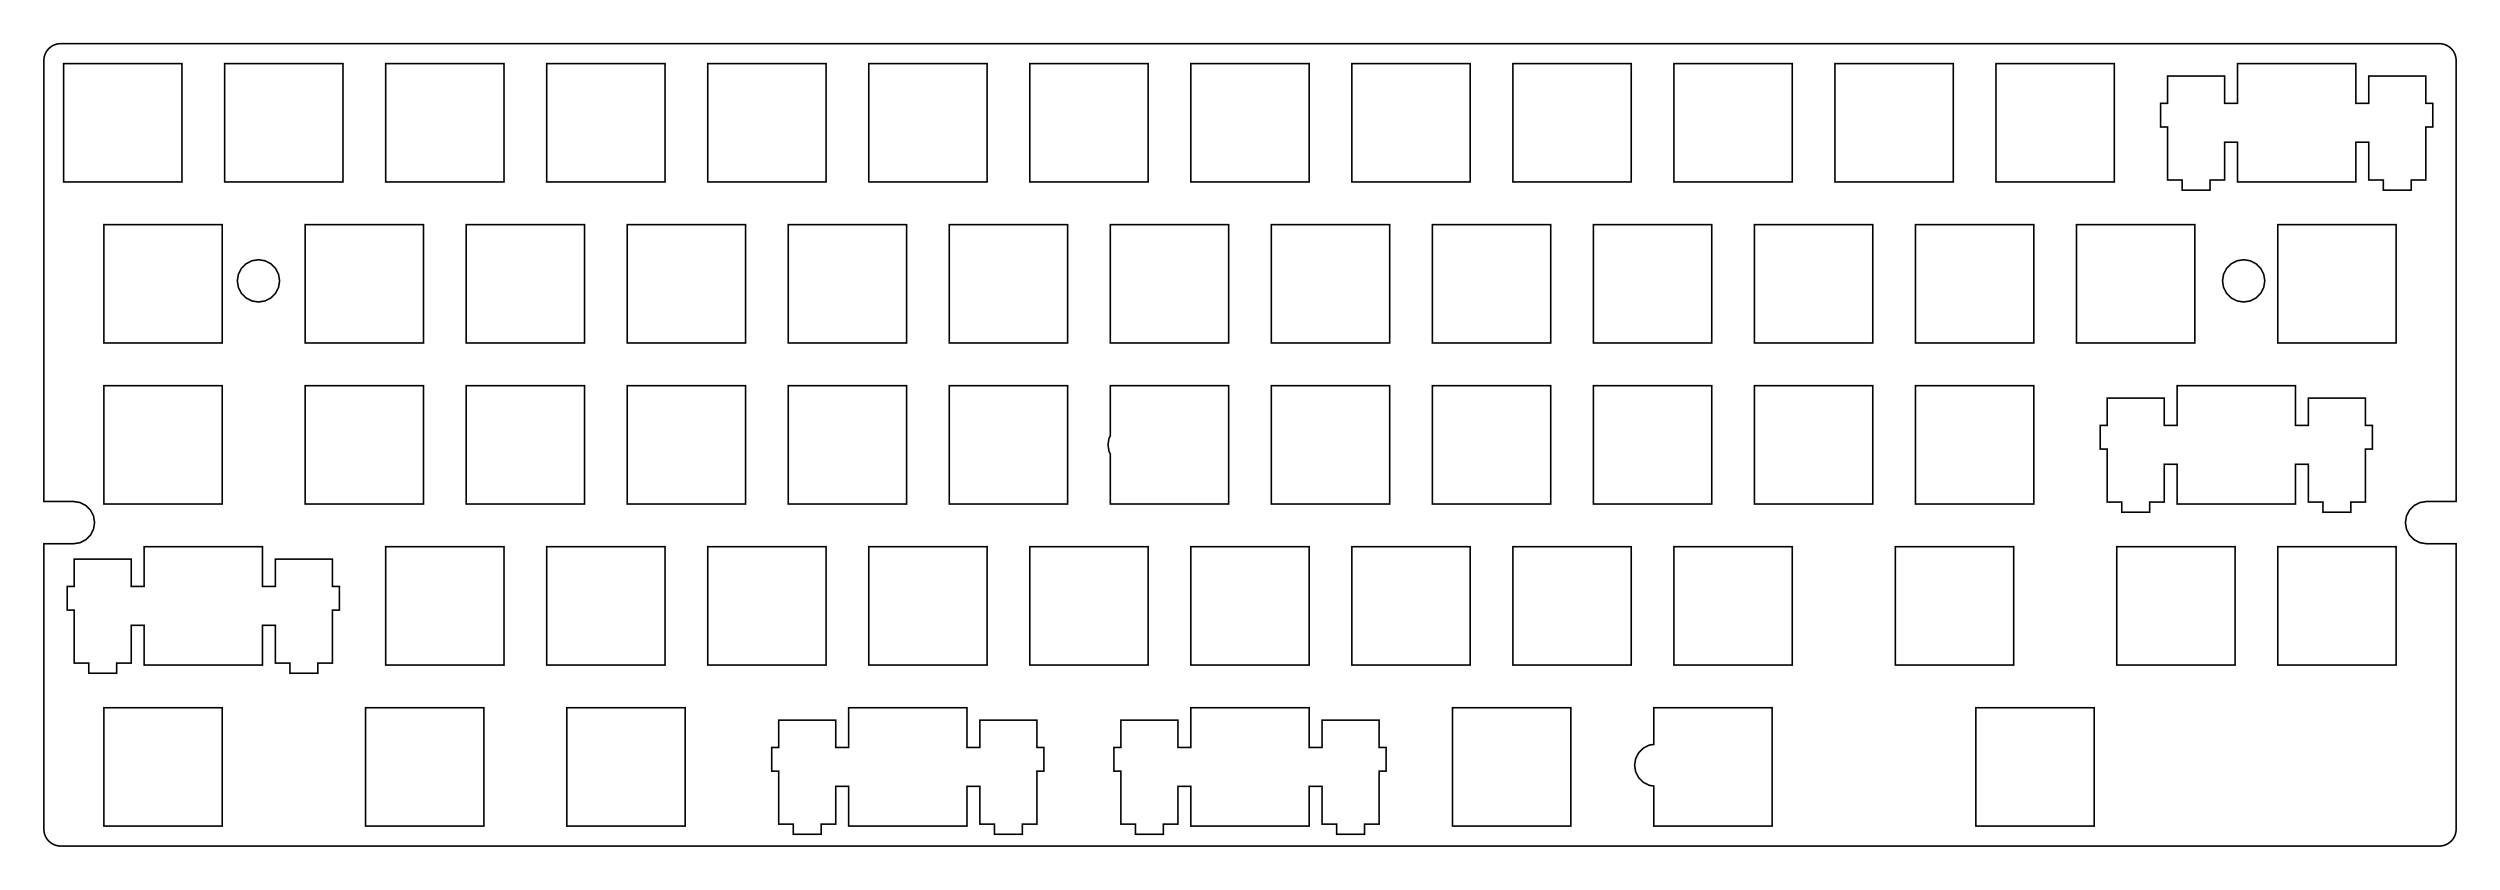<?xml version="1.0"?>
<!-- Generated by SVGo -->
<svg width="295.752mm" height="105.252mm"
     viewBox="0.000 0.000 295.752 105.252"
     xmlns="http://www.w3.org/2000/svg" 
     xmlns:xlink="http://www.w3.org/1999/xlink">
<polygon points="288.564,5.163 288.720,5.169 288.876,5.187 289.030,5.218 289.183,5.260 289.329,5.315 289.471,5.380 289.608,5.457 289.739,5.544 289.862,5.642 289.978,5.748 290.084,5.864 290.183,5.987 290.269,6.118 290.346,6.255 290.411,6.397 290.466,6.544 290.508,6.696 290.539,6.850 290.558,7.006 290.564,7.163 290.564,59.326 287.063,59.326 286.290,59.448 285.594,59.803 285.041,60.356 284.686,61.053 284.564,61.825 284.686,62.599 285.041,63.295 285.594,63.849 286.290,64.204 287.063,64.326 290.564,64.326 290.564,98.090 290.558,98.245 290.539,98.401 290.508,98.555 290.466,98.707 290.411,98.855 290.346,98.996 290.269,99.133 290.183,99.264 290.084,99.388 289.978,99.504 289.862,99.609 289.739,99.707 289.608,99.794 289.471,99.871 289.329,99.936 289.183,99.992 289.030,100.034 288.876,100.064 288.720,100.082 288.564,100.088 7.189,100.090 7.032,100.082 6.876,100.064 6.722,100.034 6.570,99.992 6.423,99.936 6.281,99.871 6.144,99.794 6.013,99.707 5.890,99.609 5.774,99.504 5.668,99.388 5.570,99.264 5.483,99.133 5.406,98.996 5.341,98.855 5.286,98.707 5.244,98.555 5.213,98.401 5.195,98.245 5.188,98.090 5.188,64.326 8.689,64.326 9.462,64.204 10.158,63.849 10.711,63.295 11.066,62.599 11.189,61.826 11.066,61.053 10.711,60.356 10.158,59.803 9.462,59.448 8.690,59.326 5.188,59.326 5.189,7.163 5.195,7.006 5.213,6.850 5.244,6.696 5.286,6.544 5.341,6.397 5.406,6.255 5.483,6.118 5.570,5.987 5.668,5.864 5.774,5.748 5.890,5.642 6.013,5.544 6.144,5.457 6.281,5.380 6.423,5.315 6.570,5.260 6.722,5.218 6.876,5.187 7.032,5.169 7.189,5.162" style="fill:none;stroke-width:0.05mm;stroke:black"/>
<polygon points="140.876,83.725 140.876,88.425 139.351,88.425 139.351,85.195 132.601,85.195 132.601,88.425 131.775,88.425 131.775,91.225 132.601,91.225 132.601,97.495 134.326,97.495 134.326,98.695 137.626,98.695 137.626,97.495 139.351,97.495 139.351,93.025 140.876,93.025 140.876,97.725 154.876,97.725 154.876,93.025 156.400,93.025 156.400,97.495 158.126,97.495 158.126,98.695 161.425,98.695 161.425,97.495 163.150,97.495 163.150,91.225 163.976,91.225 163.976,88.425 163.150,88.425 163.150,85.195 156.400,85.195 156.400,88.425 154.876,88.425 154.876,83.725" style="fill:none;stroke-width:0.05mm;stroke:black"/>
<polygon points="100.395,83.725 100.395,88.425 98.870,88.425 98.870,85.195 92.120,85.195 92.120,88.425 91.294,88.425 91.294,91.225 92.120,91.225 92.120,97.495 93.845,97.495 93.845,98.695 97.145,98.695 97.145,97.495 98.870,97.495 98.870,93.025 100.395,93.025 100.395,97.725 114.395,97.725 114.395,93.025 115.919,93.025 115.919,97.495 117.645,97.495 117.645,98.695 120.945,98.695 120.945,97.495 122.669,97.495 122.669,91.225 123.495,91.225 123.495,88.425 122.669,88.425 122.669,85.195 115.919,85.195 115.919,88.425 114.395,88.425 114.395,83.725" style="fill:none;stroke-width:0.05mm;stroke:black"/>
<polygon points="233.745,83.725 233.745,97.725 247.745,97.725 247.745,83.725" style="fill:none;stroke-width:0.05mm;stroke:black"/>
<polygon points="195.644,83.725 195.644,88.064 195.103,88.148 194.406,88.504 193.853,89.056 193.499,89.754 193.376,90.526 193.499,91.299 193.853,91.995 194.406,92.549 195.103,92.903 195.644,92.989 195.644,97.725 209.644,97.725 209.644,83.725" style="fill:none;stroke-width:0.05mm;stroke:black"/>
<polygon points="171.832,83.725 171.832,97.725 185.832,97.725 185.832,83.725" style="fill:none;stroke-width:0.05mm;stroke:black"/>
<polygon points="67.056,83.725 67.056,97.725 81.056,97.725 81.056,83.725" style="fill:none;stroke-width:0.05mm;stroke:black"/>
<polygon points="43.245,83.725 43.245,97.725 57.245,97.725 57.245,83.725" style="fill:none;stroke-width:0.05mm;stroke:black"/>
<polygon points="12.289,83.725 12.289,97.725 26.289,97.725 26.289,83.725" style="fill:none;stroke-width:0.05mm;stroke:black"/>
<polygon points="17.050,64.675 17.050,69.376 15.526,69.376 15.526,66.145 8.776,66.145 8.776,69.376 7.951,69.376 7.951,72.175 8.776,72.175 8.776,78.445 10.501,78.445 10.501,79.645 13.801,79.645 13.801,78.445 15.526,78.445 15.526,73.975 17.050,73.975 17.050,78.675 31.050,78.675 31.050,73.975 32.576,73.975 32.576,78.445 34.300,78.445 34.300,79.645 37.600,79.645 37.600,78.445 39.326,78.445 39.326,72.175 40.151,72.175 40.151,69.376 39.326,69.376 39.326,66.145 32.576,66.145 32.576,69.376 31.050,69.376 31.050,64.675" style="fill:none;stroke-width:0.05mm;stroke:black"/>
<polygon points="269.463,64.675 269.463,78.675 283.463,78.675 283.463,64.675" style="fill:none;stroke-width:0.05mm;stroke:black"/>
<polygon points="250.413,64.675 250.413,78.675 264.413,78.675 264.413,64.675" style="fill:none;stroke-width:0.05mm;stroke:black"/>
<polygon points="224.220,64.675 224.220,78.675 238.220,78.675 238.220,64.675" style="fill:none;stroke-width:0.05mm;stroke:black"/>
<polygon points="198.025,64.675 198.025,78.675 212.025,78.675 212.025,64.675" style="fill:none;stroke-width:0.05mm;stroke:black"/>
<polygon points="178.976,64.675 178.976,78.675 192.976,78.675 192.976,64.675" style="fill:none;stroke-width:0.05mm;stroke:black"/>
<polygon points="159.925,64.675 159.925,78.675 173.925,78.675 173.925,64.675" style="fill:none;stroke-width:0.05mm;stroke:black"/>
<polygon points="140.876,64.675 140.876,78.675 154.876,78.675 154.876,64.675" style="fill:none;stroke-width:0.05mm;stroke:black"/>
<polygon points="121.826,64.675 121.826,78.675 135.826,78.675 135.826,64.675" style="fill:none;stroke-width:0.05mm;stroke:black"/>
<polygon points="102.776,64.675 102.776,78.675 116.776,78.675 116.776,64.675" style="fill:none;stroke-width:0.05mm;stroke:black"/>
<polygon points="83.726,64.675 83.726,78.675 97.726,78.675 97.726,64.675" style="fill:none;stroke-width:0.05mm;stroke:black"/>
<polygon points="64.675,64.675 64.675,78.675 78.675,78.675 78.675,64.675" style="fill:none;stroke-width:0.05mm;stroke:black"/>
<polygon points="45.626,64.675 45.626,78.675 59.626,78.675 59.626,64.675" style="fill:none;stroke-width:0.05mm;stroke:black"/>
<polygon points="257.556,45.626 257.556,50.325 256.031,50.325 256.031,47.096 249.281,47.096 249.281,50.325 248.457,50.325 248.457,53.126 249.281,53.126 249.281,59.395 251.007,59.395 251.007,60.596 254.306,60.596 254.306,59.395 256.031,59.395 256.031,54.925 257.556,54.925 257.556,59.626 271.556,59.626 271.556,54.925 273.081,54.925 273.081,59.395 274.806,59.395 274.806,60.596 278.106,60.596 278.106,59.395 279.831,59.395 279.831,53.126 280.656,53.126 280.656,50.325 279.831,50.325 279.831,47.096 273.081,47.096 273.081,50.325 271.556,50.325 271.556,45.626" style="fill:none;stroke-width:0.05mm;stroke:black"/>
<polygon points="226.601,45.626 226.601,59.626 240.601,59.626 240.601,45.626" style="fill:none;stroke-width:0.05mm;stroke:black"/>
<polygon points="207.550,45.626 207.550,59.626 221.550,59.626 221.550,45.626" style="fill:none;stroke-width:0.05mm;stroke:black"/>
<polygon points="188.501,45.626 188.501,59.626 202.501,59.626 202.501,45.626" style="fill:none;stroke-width:0.05mm;stroke:black"/>
<polygon points="169.451,45.626 169.451,59.626 183.451,59.626 183.451,45.626" style="fill:none;stroke-width:0.05mm;stroke:black"/>
<polygon points="150.400,45.626 150.400,59.626 164.400,59.626 164.400,45.626" style="fill:none;stroke-width:0.05mm;stroke:black"/>
<polygon points="131.351,45.626 131.351,51.556 131.197,51.853 131.077,52.627 131.197,53.398 131.351,53.697 131.351,59.626 145.351,59.626 145.351,45.626" style="fill:none;stroke-width:0.05mm;stroke:black"/>
<polygon points="112.300,45.626 112.300,59.626 126.300,59.626 126.300,45.626" style="fill:none;stroke-width:0.05mm;stroke:black"/>
<polygon points="93.251,45.626 93.251,59.626 107.251,59.626 107.251,45.626" style="fill:none;stroke-width:0.05mm;stroke:black"/>
<polygon points="74.201,45.626 74.201,59.626 88.201,59.626 88.201,45.626" style="fill:none;stroke-width:0.05mm;stroke:black"/>
<polygon points="55.151,45.626 55.151,59.626 69.151,59.626 69.151,45.626" style="fill:none;stroke-width:0.05mm;stroke:black"/>
<polygon points="36.100,45.626 36.100,59.626 50.100,59.626 50.100,45.626" style="fill:none;stroke-width:0.05mm;stroke:black"/>
<polygon points="12.289,45.626 12.289,59.626 26.289,59.626 26.289,45.626" style="fill:none;stroke-width:0.05mm;stroke:black"/>
<polygon points="269.463,26.575 269.463,40.575 283.463,40.575 283.463,26.575" style="fill:none;stroke-width:0.05mm;stroke:black"/>
<polygon points="245.650,26.575 245.650,40.575 259.650,40.575 259.650,26.575" style="fill:none;stroke-width:0.05mm;stroke:black"/>
<polygon points="226.601,26.575 226.601,40.575 240.601,40.575 240.601,26.575" style="fill:none;stroke-width:0.05mm;stroke:black"/>
<polygon points="207.550,26.575 207.550,40.575 221.550,40.575 221.550,26.575" style="fill:none;stroke-width:0.05mm;stroke:black"/>
<polygon points="188.501,26.575 188.501,40.575 202.501,40.575 202.501,26.575" style="fill:none;stroke-width:0.05mm;stroke:black"/>
<polygon points="169.451,26.575 169.451,40.575 183.451,40.575 183.451,26.575" style="fill:none;stroke-width:0.05mm;stroke:black"/>
<polygon points="150.400,26.575 150.400,40.575 164.400,40.575 164.400,26.575" style="fill:none;stroke-width:0.05mm;stroke:black"/>
<polygon points="131.351,26.575 131.351,40.575 145.351,40.575 145.351,26.575" style="fill:none;stroke-width:0.05mm;stroke:black"/>
<polygon points="112.300,26.575 112.300,40.575 126.300,40.575 126.300,26.575" style="fill:none;stroke-width:0.05mm;stroke:black"/>
<polygon points="93.251,26.575 93.251,40.575 107.251,40.575 107.251,26.575" style="fill:none;stroke-width:0.05mm;stroke:black"/>
<polygon points="74.201,26.575 74.201,40.575 88.201,40.575 88.201,26.575" style="fill:none;stroke-width:0.05mm;stroke:black"/>
<polygon points="55.151,26.575 55.151,40.575 69.151,40.575 69.151,26.575" style="fill:none;stroke-width:0.05mm;stroke:black"/>
<polygon points="36.100,26.575 36.100,40.575 50.100,40.575 50.100,26.575" style="fill:none;stroke-width:0.05mm;stroke:black"/>
<polygon points="12.289,26.575 12.289,40.575 26.289,40.575 26.289,26.575" style="fill:none;stroke-width:0.05mm;stroke:black"/>
<polygon points="264.653,30.848 263.956,31.203 263.403,31.756 263.048,32.453 262.926,33.227 263.048,33.998 263.403,34.695 263.956,35.248 264.653,35.603 265.426,35.727 266.198,35.603 266.895,35.248 267.448,34.695 267.803,33.998 267.926,33.227 267.803,32.453 267.448,31.756 266.895,31.203 266.198,30.848 265.426,30.726" style="fill:none;stroke-width:0.05mm;stroke:black"/>
<polygon points="29.803,30.848 29.107,31.203 28.553,31.756 28.199,32.453 28.077,33.227 28.199,33.998 28.553,34.695 29.107,35.248 29.803,35.603 30.577,35.727 31.349,35.603 32.046,35.248 32.597,34.695 32.954,33.998 33.076,33.227 32.954,32.453 32.597,31.756 32.046,31.203 31.349,30.848 30.577,30.726" style="fill:none;stroke-width:0.05mm;stroke:black"/>
<polygon points="264.700,7.525 264.700,12.225 263.175,12.225 263.175,8.995 256.425,8.995 256.425,12.225 255.601,12.225 255.601,15.025 256.425,15.025 256.425,21.296 258.150,21.296 258.150,22.495 261.450,22.495 261.450,21.296 263.175,21.296 263.175,16.825 264.700,16.825 264.700,21.525 278.700,21.525 278.700,16.825 280.225,16.825 280.225,21.296 281.950,21.296 281.950,22.495 285.250,22.495 285.250,21.296 286.975,21.296 286.975,15.025 287.800,15.025 287.800,12.225 286.975,12.225 286.975,8.995 280.225,8.995 280.225,12.225 278.700,12.225 278.700,7.525" style="fill:none;stroke-width:0.05mm;stroke:black"/>
<polygon points="236.126,7.525 236.126,21.525 250.126,21.525 250.126,7.525" style="fill:none;stroke-width:0.05mm;stroke:black"/>
<polygon points="217.076,7.525 217.076,21.525 231.076,21.525 231.076,7.525" style="fill:none;stroke-width:0.05mm;stroke:black"/>
<polygon points="198.025,7.525 198.025,21.525 212.025,21.525 212.025,7.525" style="fill:none;stroke-width:0.05mm;stroke:black"/>
<polygon points="178.976,7.525 178.976,21.525 192.976,21.525 192.976,7.525" style="fill:none;stroke-width:0.05mm;stroke:black"/>
<polygon points="159.925,7.525 159.925,21.525 173.925,21.525 173.925,7.525" style="fill:none;stroke-width:0.05mm;stroke:black"/>
<polygon points="140.876,7.525 140.876,21.525 154.876,21.525 154.876,7.525" style="fill:none;stroke-width:0.05mm;stroke:black"/>
<polygon points="121.826,7.525 121.826,21.525 135.826,21.525 135.826,7.525" style="fill:none;stroke-width:0.05mm;stroke:black"/>
<polygon points="102.776,7.525 102.776,21.525 116.776,21.525 116.776,7.525" style="fill:none;stroke-width:0.05mm;stroke:black"/>
<polygon points="83.726,7.525 83.726,21.525 97.726,21.525 97.726,7.525" style="fill:none;stroke-width:0.05mm;stroke:black"/>
<polygon points="64.675,7.525 64.675,21.525 78.675,21.525 78.675,7.525" style="fill:none;stroke-width:0.05mm;stroke:black"/>
<polygon points="45.626,7.525 45.626,21.525 59.626,21.525 59.626,7.525" style="fill:none;stroke-width:0.05mm;stroke:black"/>
<polygon points="26.576,7.525 26.576,21.525 40.576,21.525 40.576,7.525" style="fill:none;stroke-width:0.05mm;stroke:black"/>
<polygon points="7.526,7.525 7.526,21.525 21.526,21.525 21.526,7.525" style="fill:none;stroke-width:0.05mm;stroke:black"/>
</svg>
